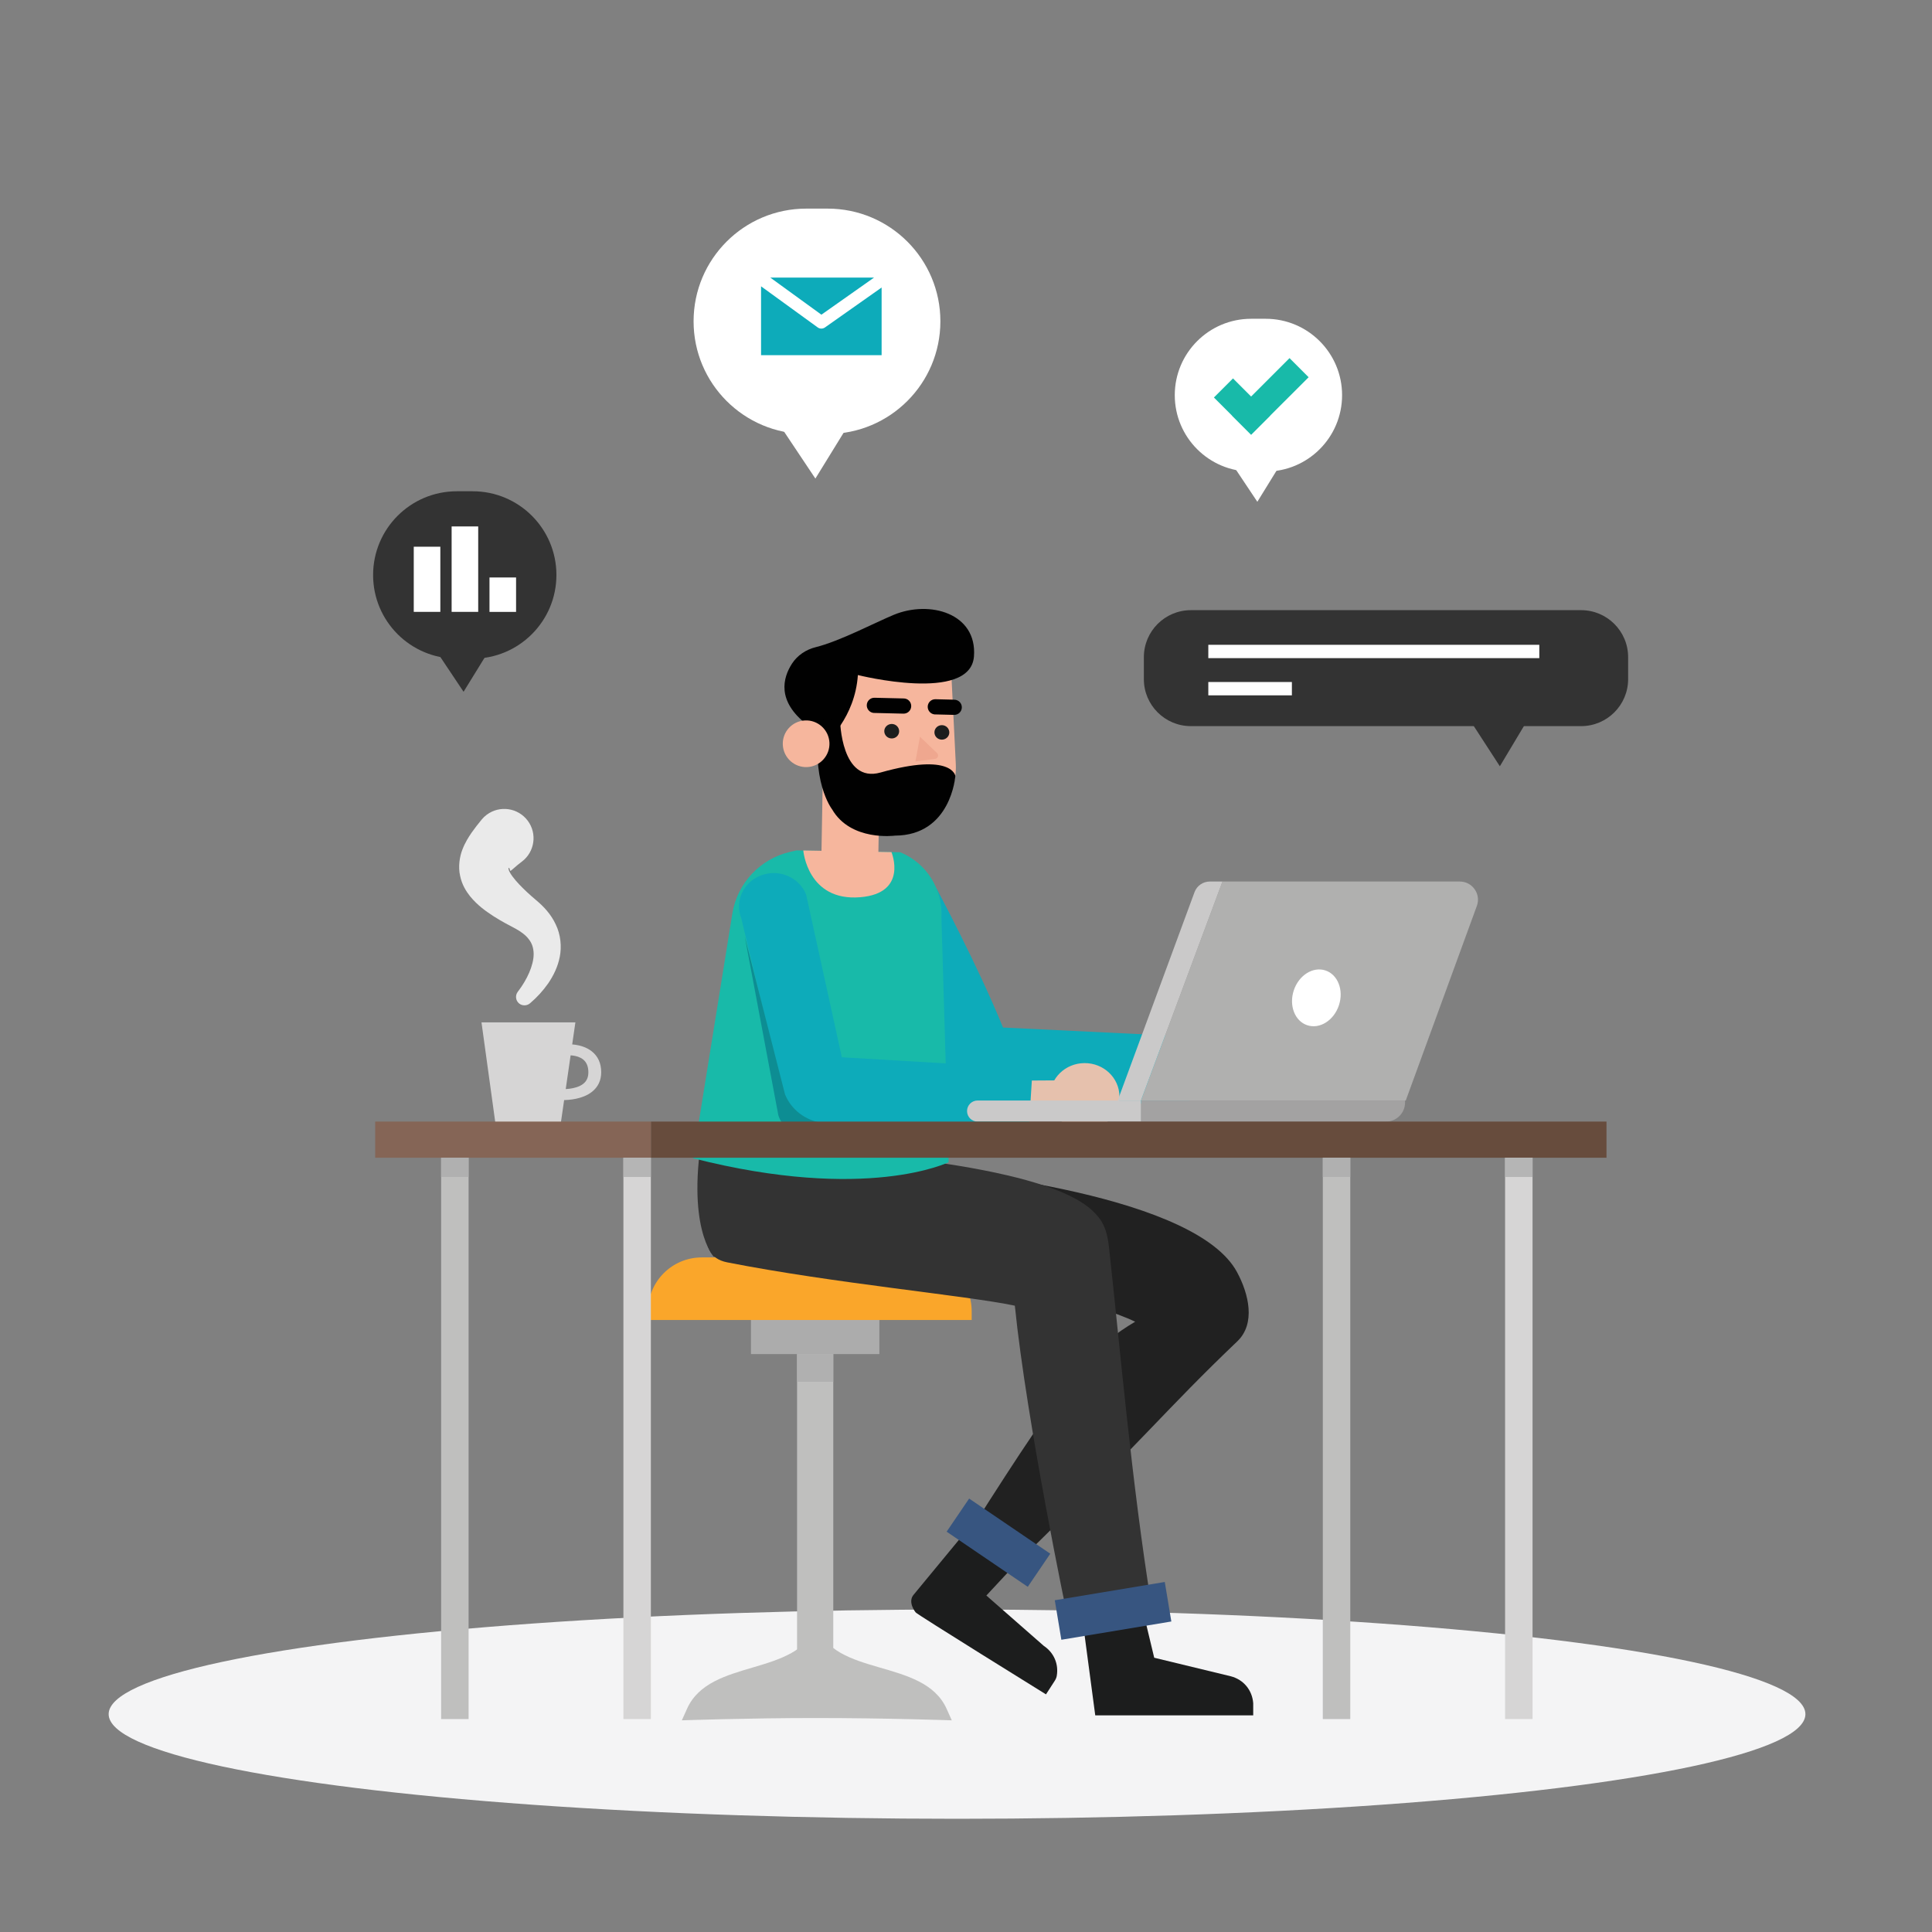 <?xml version="1.0" encoding="utf-8"?>
<!-- Generator: Adobe Illustrator 23.0.3, SVG Export Plug-In . SVG Version: 6.00 Build 0)  -->
<svg version="1.1" id="Layer_1" xmlns="http://www.w3.org/2000/svg" xmlns:xlink="http://www.w3.org/1999/xlink" x="0px" y="0px"
	 viewBox="0 0 500 500" style="enable-background:new 0 0 500 500;" xml:space="preserve">
<rect x="0" y="0" width="500" height="500" fill="#808080" stroke="none"/>
<style type="text/css">
	.st0{fill-rule:evenodd;clip-rule:evenodd;fill:#F4F4F5;}
	.st1{fill-rule:evenodd;clip-rule:evenodd;fill:#FFFFFF;}
	.st2{fill:#0DABBA;}
	.st3{fill:#18BAA9;}
	.st4{fill-rule:evenodd;clip-rule:evenodd;fill:#333333;}
	.st5{fill-rule:evenodd;clip-rule:evenodd;fill:none;stroke:#FFFFFF;stroke-width:3.452;stroke-miterlimit:10;}
	.st6{fill:#FFFFFF;}
	.st7{fill:#D6D5D5;}
	.st8{fill:#EAEAEA;}
	.st9{fill:#BFBFBE;}
	.st10{fill:#ACACAC;}
	.st11{fill:#FAA62A;}
	.st12{fill:#333333;}
	.st13{fill:#212121;}
	.st14{fill:#1C1D1D;}
	.st15{fill:#375580;}
	.st16{fill:#F6B69D;}
	.st17{fill:#E6C1AD;}
	.st18{fill:#0D8D93;}
	.st19{fill:#010101;}
	.st20{fill:#EFA78F;}
	.st21{fill:#B0B0AF;}
	.st22{fill:#CAC9C9;}
	.st23{fill:#A3A2A2;}
	.st24{fill:#674C3D;}
	.st25{fill:#856556;}
	.st26{opacity:0.8;fill:#ACACAC;}
</style>
<ellipse class="st0" cx="247.68" cy="443.62" rx="219.56" ry="27.08"/>
<g>
	<g>
		<g>
			<g>
				<path class="st1" d="M208.66,112.31h5.55c16.11,0,29.16-13.06,29.16-29.16l0,0c0-16.11-13.06-29.16-29.16-29.16h-5.55
					c-16.11,0-29.16,13.06-29.16,29.16l0,0C179.49,99.25,192.55,112.31,208.66,112.31z"/>
				<polygon class="st1" points="221.07,107.54 211.02,123.85 200.13,107.54 				"/>
			</g>
		</g>
	</g>
</g>
<g>
	<polygon class="st2" points="226.2,71.84 199.35,71.84 212.58,81.44 	"/>
	<path class="st2" d="M212.56,85.04c-0.33,0-0.67-0.1-0.95-0.31l-14.65-10.63v17.82h31.2V74.41l-14.67,10.34
		C213.21,84.94,212.89,85.04,212.56,85.04z"/>
</g>
<g>
	<g>
		<g>
			<g>
				<path class="st1" d="M323.8,122.04h3.76c10.92,0,19.77-8.85,19.77-19.77l0,0c0-10.92-8.85-19.77-19.77-19.77h-3.76
					c-10.92,0-19.77,8.85-19.77,19.77l0,0C304.03,113.19,312.88,122.04,323.8,122.04z"/>
				<polygon class="st1" points="332.22,118.8 325.4,129.86 318.02,118.8 				"/>
			</g>
		</g>
	</g>
</g>
<polygon class="st3" points="338.67,97.63 333.73,92.68 323.79,102.62 319.1,97.93 314.16,102.87 318.85,107.56 318.83,107.58 
	323.77,112.52 323.79,112.51 323.81,112.52 328.75,107.58 328.73,107.56 "/>
<g>
	<g>
		<path class="st4" d="M308.2,187.92h100.99c6.72,0,12.17-5.45,12.17-12.17v-5.67c0-6.72-5.45-12.17-12.17-12.17H308.2
			c-6.72,0-12.17,5.45-12.17,12.17v5.67C296.02,182.47,301.47,187.92,308.2,187.92z"/>
		<polygon class="st4" points="396.06,185.11 388.16,198.31 379.6,185.11 		"/>
	</g>
</g>
<g>
	<line class="st5" x1="312.71" y1="168.6" x2="398.37" y2="168.6"/>
	<line class="st5" x1="312.71" y1="178.23" x2="334.34" y2="178.23"/>
</g>
<g>
	<g>
		<g>
			<g>
				<g>
					<path class="st4" d="M118.22,170.46h4.12c11.96,0,21.66-9.7,21.66-21.66l0,0c0-11.96-9.7-21.66-21.66-21.66h-4.12
						c-11.96,0-21.66,9.7-21.66,21.66l0,0C96.55,160.77,106.25,170.46,118.22,170.46z"/>
					<polygon class="st4" points="127.44,166.92 119.97,179.03 111.88,166.92 					"/>
				</g>
			</g>
		</g>
	</g>
</g>
<g>
	<rect x="126.68" y="149.45" class="st6" width="6.88" height="8.91"/>
	<rect x="116.88" y="136.24" class="st6" width="6.88" height="22.11"/>
	<rect x="107.08" y="141.49" class="st6" width="6.88" height="16.86"/>
</g>
<g>
	<polygon class="st7" points="148.91,264.59 124.61,264.59 128.21,290.69 145.13,290.69 	"/>
	<path class="st7" d="M145.71,284.7c1.53,0,5.06-0.23,7.48-2.13c1.59-1.26,2.4-2.96,2.4-5.07c0-2.33-0.83-4.16-2.47-5.44
		c-2.65-2.07-6.39-1.8-6.55-1.79l0.3,2.84c0.03,0,2.48-0.16,4.03,1.07c0.91,0.72,1.37,1.84,1.37,3.33c0,1.3-0.43,2.27-1.33,2.98
		c-1.99,1.58-5.66,1.37-5.7,1.37l-0.27,2.84C145.01,284.68,145.28,284.7,145.71,284.7z"/>
</g>
<path class="st8" d="M137.17,259.65c1.85-1.58,3.32-3.2,4.71-5.16c1.32-1.96,2.47-4.2,2.99-6.87c0.52-2.63,0.24-5.75-1.04-8.36
	c-1.22-2.66-3.15-4.69-5.11-6.32c-0.55-0.45-0.88-0.75-1.25-1.08l-1.1-1c-0.71-0.67-1.4-1.34-2.03-2.01
	c-1.25-1.32-2.37-2.77-2.68-3.72c-0.15-0.45-0.06-0.69,0.14-0.43c0.19,0.24,0.18,0.74,0.33,0.68c0.24-0.1,1.45-1.29,2.91-2.38
	c3.35-2.51,4.04-7.26,1.53-10.61c-2.51-3.35-7.26-4.04-10.61-1.53c-0.5,0.37-0.93,0.79-1.31,1.25l-0.23,0.29
	c-0.74,0.91-1.52,1.88-2.34,3.05c-0.8,1.18-1.68,2.51-2.41,4.41c-0.72,1.82-1.13,4.47-0.6,6.78c0.48,2.34,1.56,4.01,2.56,5.29
	c2.06,2.5,4.1,3.87,6.08,5.18c0.99,0.64,1.98,1.21,2.97,1.76l2.8,1.5c1.41,0.78,2.63,1.69,3.39,2.73c0.81,1.03,1.21,2.24,1.24,3.74
	c0.03,2.99-1.77,6.78-3.99,9.67l-0.12,0.16c-0.74,0.97-0.55,2.35,0.41,3.08C135.24,260.37,136.4,260.31,137.17,259.65z"/>
<g>
	<g>
		<g>
			<g>
				<path class="st9" d="M246.32,445.22c0,0-16.74-0.6-35.36-0.6c-17.26,0-34.5,0.6-34.5,0.6l1.35-3.01
					c5.95-13.21,28.46-8.07,33.58-21.7h0c4.26,13.63,27.63,8.49,33.58,21.7L246.32,445.22z"/>
			</g>
			<g>
				<rect x="206.28" y="337.99" class="st9" width="9.37" height="91.22"/>
			</g>
			<g>
				<rect x="194.35" y="336.96" class="st10" width="33.23" height="13.48"/>
			</g>
			<g>
				<path class="st11" d="M251.48,341.61H167.7v-2.27c0-7.69,6.23-13.92,13.92-13.92h55.93c7.69,0,13.92,6.23,13.92,13.92V341.61z"
					/>
			</g>
		</g>
	</g>
</g>
<path class="st12" d="M184.74,325.24c0,0-7.43-7.6-2.65-33.69h61c0,0,0.86,13.84-0.54,33.69H184.74z"/>
<path class="st13" d="M222.21,300.87c30.58,1.9,87.5,9.2,97.89,28.28c3.12,5.72,4.9,13.42,0.11,17.99
	c-18.57,17.72-23.91,25.1-56.42,56.78c-0.23,0.23,0.3,0.11,0,0l-12.78-7.6c-0.51-0.18-0.29,0.46,0,0
	c26.78-42.38,32.75-48.32,42.77-54.26c-9.64-4.68-37.64-11.83-68.18-14.75c-6.68-0.64-11.58-6.61-10.94-13.29
	C215.32,307.31,215.55,300.45,222.21,300.87z"/>
<g>
	<path class="st12" d="M185.69,303.82c0.9-6.22,10.23-7.31,16.5-6.92c69.01,4.36,78.77,14.13,81.97,17.94
		c2.61,3.11,2.73,6.97,3.16,10.9c2.36,21.28,5.62,58.55,10.58,89.12c-5.08,0.89-14.73,2.3-21.66,3.51c0,0-10.53-50.09-13.6-80.46
		c-12.57-2.65-46.92-5.79-74.47-11.22C178.77,324.83,184.4,312.75,185.69,303.82z"/>
</g>
<g>
	<path class="st14" d="M283.45,443.93l-3.3-24.79l16.27,0.33l2.29,9.55l19.82,4.8c3.3,0.86,5.55,3.58,5.8,6.98v3.13H283.45
		L283.45,443.93z"/>
	
		<rect x="273.43" y="411.54" transform="matrix(0.987 -0.164 0.164 0.987 -64.391 52.796)" class="st15" width="28.84" height="10.36"/>
</g>
<g>
	<path class="st14" d="M236.35,412.83l12.92-15.65l13.11,8.1l-7.11,7.64l14.86,13.03c2.63,1.75,3.88,4.71,3.36,7.75
		c-0.08,0.5-0.3,0.96-0.58,1.38l-2.21,3.42c0,0-33.57-20.81-33.73-21.21C236.97,417.29,234.89,414.76,236.35,412.83z"/>
	
		<rect x="253.28" y="386.44" transform="matrix(0.562 -0.827 0.827 0.562 -216.94 388.68)" class="st15" width="10.36" height="25.39"/>
</g>
<path class="st2" d="M252.3,283.51c0.23,0.03,0.47,0.05,0.7,0.06l54.85,2.66l0.87-17.93l-49.14-2.38
	c-6.63-16.3-17.24-36.04-17.24-36.04c0.06,0.24-0.55,0-0.55,0l-17.14-1.6c-1.59,4.09,2.1,4.86,20.48,49.73
	C246.36,281.02,249.11,283.1,252.3,283.51z"/>
<path class="st3" d="M206.12,220.08l-1.74,0.41c-7.65,1.81-13.49,8.01-14.82,15.76l-10.22,63.5c44.99,11.46,66.16,1.03,66.16,1.03
	l-1.86-63.34c0.4-7.32-3.88-14.1-10.66-16.88l0,0L206.12,220.08z"/>
<polygon class="st16" points="212.5,225.95 227.27,223.69 227.82,191.92 213.06,194.18 "/>
<path class="st16" d="M230.71,220.52l-22.82-0.42c0,0,1.08,13.24,14.75,12.1C235.13,231.16,230.71,220.52,230.71,220.52z"/>
<g>
	<path class="st17" d="M271.72,283.84c0.03,4.78,4.08,8.63,9.05,8.6c4.97-0.03,8.97-3.93,8.94-8.71c-0.03-4.78-4.08-8.63-9.05-8.6
		C275.69,275.16,271.69,279.06,271.72,283.84z"/>
	<path class="st17" d="M265.98,288.2l9.36-0.06c2.44-0.01,4.43-1.95,4.42-4.3l0,0c-0.02-2.35-2.03-4.26-4.47-4.25l-9.36,0.06
		c-2.44,0.01-4.43,1.95-4.42,4.3l0,0C261.52,286.3,263.54,288.21,265.98,288.2z"/>
</g>
<path class="st2" d="M266.14,293.77l1.1-17.24l-49.37-2.91l-9.25-42.12c-1.77-4.45-6.96-6.68-11.59-4.98l0,0
	c-4.63,1.7-6.95,6.7-5.18,11.15l11.31,47.31c1.26,3.16,4.32,5.33,7.83,5.53L266.14,293.77z"/>
<path class="st18" d="M250.96,292.87l-37.92-2.23c-4.46-0.55-8.25-3.39-9.88-7.42l-10.41-40.83l8.68,46.22
	c0.91,2.99,3.73,5.07,6.97,5.16l37.97,2.42L250.96,292.87z"/>
<g>
	<g>
		<path class="st16" d="M229.7,215.13l2-0.1c9.1-0.45,16.11-8.19,15.66-17.3l-1.32-26.6l-34.96,1.73l1.32,26.6
			C212.86,208.56,220.6,215.58,229.7,215.13z"/>
		<path class="st19" d="M213.8,192.09c0,0,7.46-6.27,8.22-17.39c0,0,29.12,7.33,30.04-4.82c0.85-11.2-11.48-14.6-20.74-10.77
			c-4.88,2.02-14,6.84-20.19,8.37c-2.51,0.62-4.76,2.1-6.17,4.28c-2.35,3.65-4.01,9.65,3.87,15.76L213.8,192.09z"/>
		<g>
			<path class="st14" d="M241.83,189.5c-0.02,1.04,0.82,1.9,1.88,1.92s1.95-0.79,1.97-1.83c0.02-1.04-0.82-1.9-1.88-1.92
				C242.73,187.64,241.85,188.46,241.83,189.5z"/>
			<path class="st14" d="M228.85,189.19c-0.02,1.04,0.82,1.9,1.88,1.92c1.06,0.03,1.95-0.79,1.97-1.83c0.02-1.04-0.82-1.9-1.88-1.92
				C229.76,187.34,228.87,188.16,228.85,189.19z"/>
			<path class="st19" d="M226.11,184.51c-1.02-0.09-1.81-0.97-1.79-2.01c0.02-1.09,0.93-1.95,2.01-1.92l7.57,0.18
				c1.09,0.01,1.95,0.93,1.92,2.01c-0.02,1.09-0.93,1.95-2.01,1.92l-7.57-0.18C226.2,184.52,226.16,184.52,226.11,184.51z"/>
			<path class="st19" d="M241.88,184.89c-1.02-0.09-1.81-0.97-1.79-2.01c0.02-1.09,0.93-1.95,2.01-1.92l4.9,0.12
				c1.08,0.03,1.95,0.93,1.92,2.01c-0.02,1.09-0.93,1.95-2.01,1.92l-4.9-0.12C241.96,184.89,241.92,184.89,241.88,184.89z"/>
			<path class="st20" d="M238.09,190.66l4.43,4.25c0.53,0.51,0.22,1.39-0.52,1.49l-5.09,0.67L238.09,190.66L238.09,190.66z"/>
		</g>
	</g>
	<path class="st19" d="M217.42,186.5c0,0,0.24,16.3,10.45,13.43c18.62-5.24,19.37,0.89,19.37,0.89s-1.07,15.39-15.64,15.44
		c0,0-11.43,1.56-16.27-6.83c0,0-5.82-7.47-2.99-23.4L217.42,186.5z"/>
	<path class="st16" d="M202.59,192.78c0.17,3.33,3,5.9,6.33,5.74c3.33-0.17,5.9-3,5.74-6.33c-0.17-3.33-3-5.9-6.33-5.74
		C204.99,186.61,202.42,189.44,202.59,192.78z"/>
</g>
<g>
	<path class="st21" d="M316.37,228.14l-21.09,56.67h68.53l18.4-50.36c1.12-3.06-1.15-6.31-4.41-6.31H316.37z"/>
	<path class="st22" d="M316.37,228.14h-3.28c-1.76,0-3.34,1.1-3.95,2.75l-19.88,53.91h6.02L316.37,228.14z"/>
	<path class="st23" d="M358.68,290.27h-63.39v-5.46h68.34v0.51C363.63,288.05,361.41,290.27,358.68,290.27z"/>
	<path class="st22" d="M295.29,290.27H253c-1.51,0-2.73-1.22-2.73-2.73l0,0c0-1.51,1.22-2.73,2.73-2.73h42.29V290.27z"/>
	<path class="st6" d="M334.83,256.31c-1.3,3.92,0.27,7.96,3.49,9.02c3.23,1.07,6.89-1.24,8.19-5.16c1.3-3.92-0.27-7.96-3.49-9.02
		C339.79,250.09,336.13,252.39,334.83,256.31z"/>
</g>
<g>
	
		<rect x="168.45" y="290.27" transform="matrix(-1 -4.489488e-11 4.489488e-11 -1 584.209 589.895)" class="st24" width="247.31" height="9.36"/>
	
		<rect x="97.09" y="290.27" transform="matrix(-1 -4.489177e-11 4.489177e-11 -1 265.539 589.895)" class="st25" width="71.35" height="9.36"/>
	
		<rect x="389.52" y="299.63" transform="matrix(-1 -4.504409e-11 4.504409e-11 -1 786.144 744.523)" class="st7" width="7.11" height="145.27"/>
	
		<rect x="342.34" y="299.63" transform="matrix(-1 -4.504409e-11 4.504409e-11 -1 691.792 744.523)" class="st9" width="7.11" height="145.27"/>
	
		<rect x="161.34" y="299.63" transform="matrix(-1 -4.478785e-11 4.478785e-11 -1 329.786 744.523)" class="st7" width="7.11" height="145.27"/>
	
		<rect x="114.16" y="299.63" transform="matrix(-1 -4.504320e-11 4.504320e-11 -1 235.434 744.523)" class="st9" width="7.11" height="145.27"/>
	
		<rect x="114.16" y="299.63" transform="matrix(-1 -4.504320e-11 4.504320e-11 -1 235.434 604.224)" class="st26" width="7.11" height="4.97"/>
	
		<rect x="161.34" y="299.63" transform="matrix(-1 -4.478785e-11 4.478785e-11 -1 329.786 604.224)" class="st26" width="7.11" height="4.97"/>
	
		<rect x="342.34" y="299.63" transform="matrix(-1 -4.504409e-11 4.504409e-11 -1 691.792 604.224)" class="st26" width="7.11" height="4.97"/>
	
		<rect x="389.52" y="299.63" transform="matrix(-1 -4.504409e-11 4.504409e-11 -1 786.144 604.224)" class="st26" width="7.11" height="4.97"/>
</g>
<rect x="206.28" y="350.45" transform="matrix(-1 -4.483581e-11 4.483581e-11 -1 421.934 708.054)" class="st26" width="9.37" height="7.16"/>
</svg>
